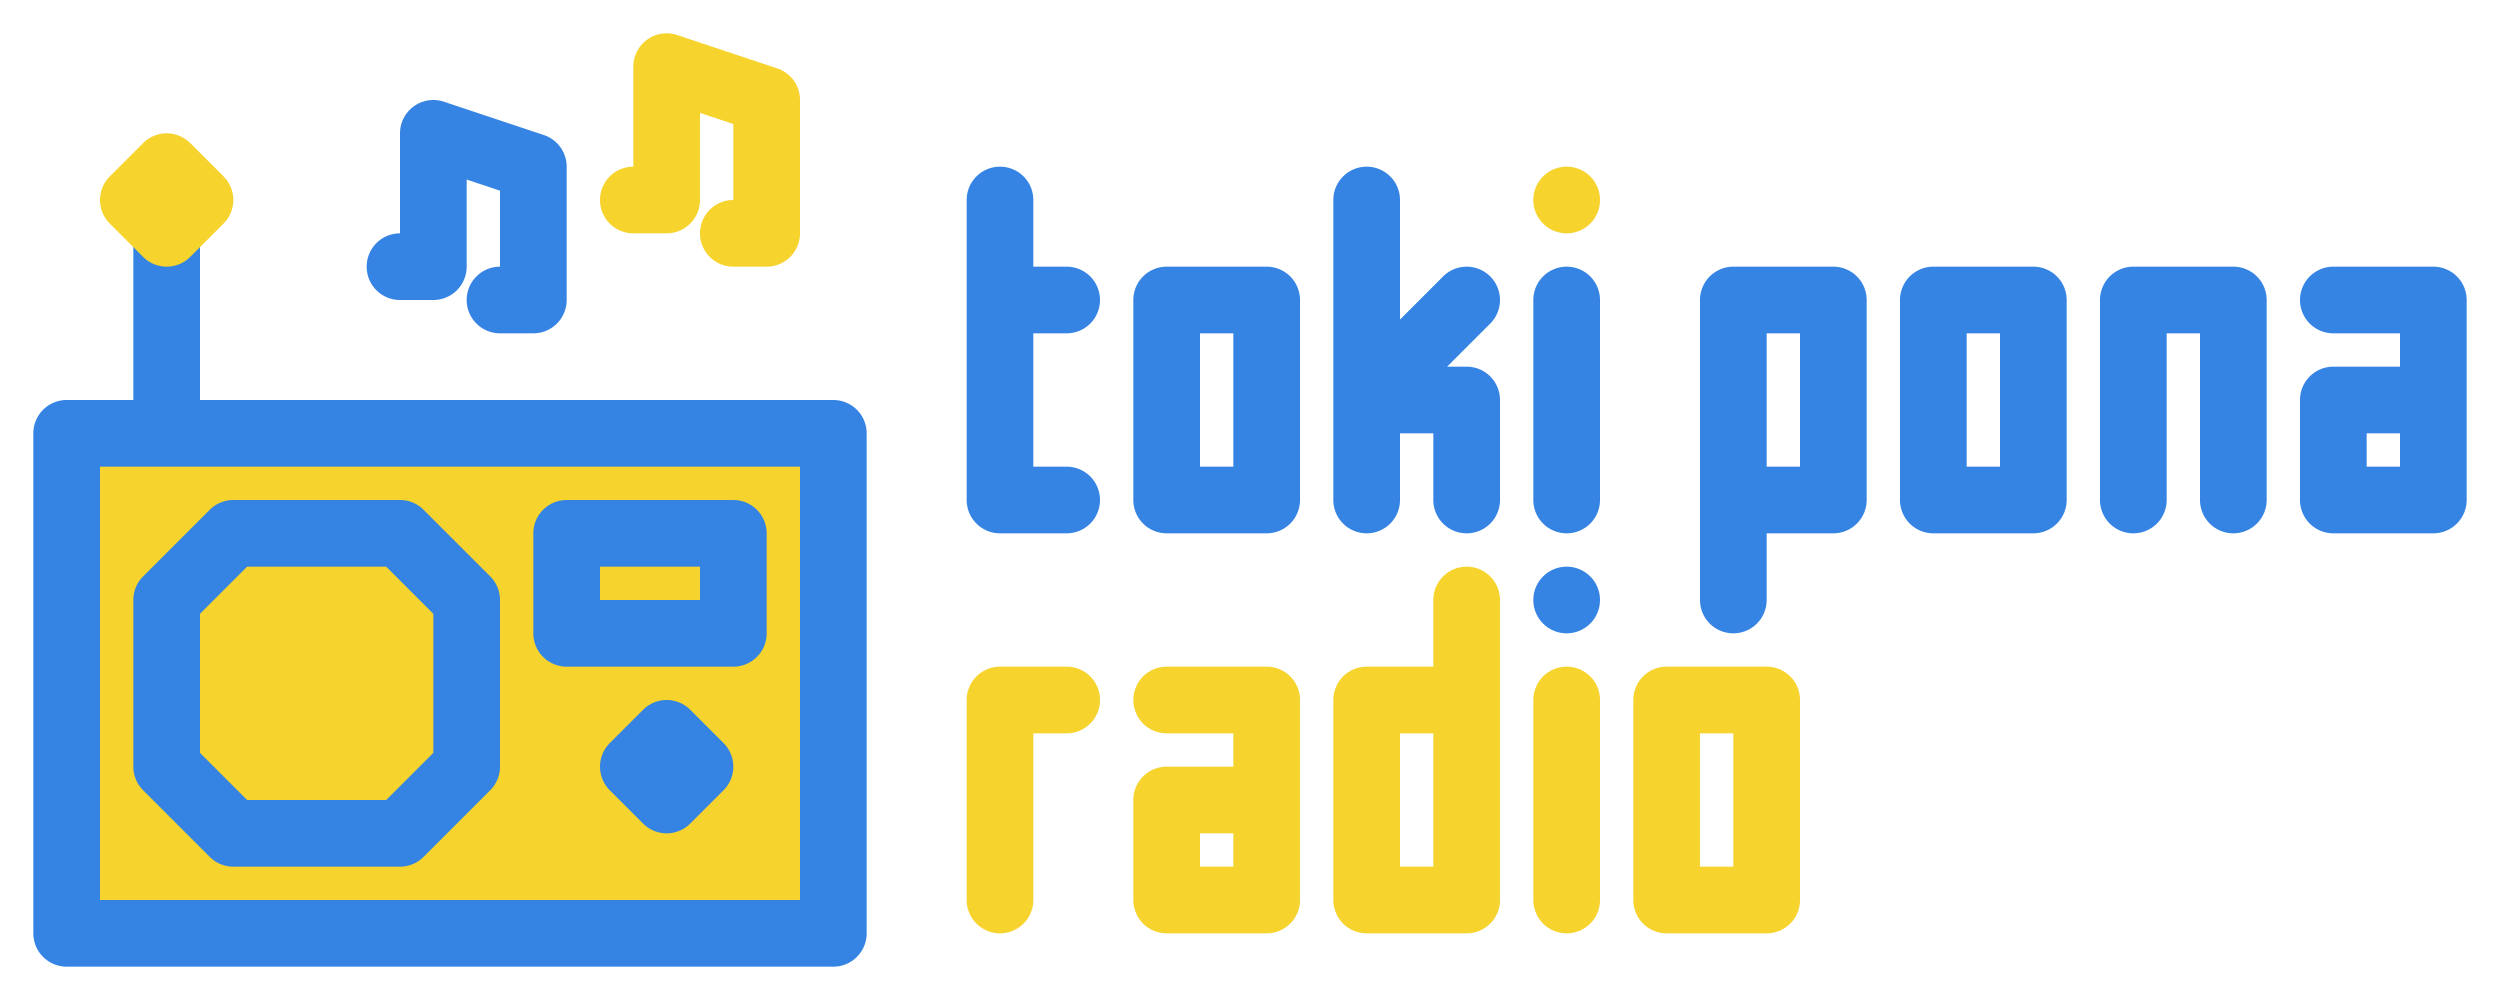 <?xml version="1.0" encoding="UTF-8"?>
<!-- Created with Inkscape (http://www.inkscape.org/) -->
<svg width="300" height="120" version="1.1" viewBox="0 0 300 120" xmlns="http://www.w3.org/2000/svg">
 <g stroke-linecap="round" stroke-linejoin="round">
  <path d="m20 24a4 4 0 00-4 4v24a4 4 0 004 4 4 4 0 004-4v-24a4 4 0 00-4-4z" fill="#3584e4" stop-color="#000000"/>
  <path d="m8 52h92v60h-92z" fill="#f6d32d" stop-color="#000000" stroke-dashoffset=".2" stroke-miterlimit="3.2"/>
  <path d="m8 48a4 4 0 00-4 4v60a4 4 0 004 4h92a4 4 0 004-4v-60a4 4 0 00-4-4h-92zm4 8h84v52h-84v-52zm16 4a4 4 0 00-2.828 1.172l-8 8a4 4 0 00-1.172 2.828v20a4 4 0 001.172 2.828l8 8a4 4 0 002.828 1.172h20a4 4 0 002.828-1.172l8-8a4 4 0 001.172-2.828v-20a4 4 0 00-1.172-2.828l-8-8a4 4 0 00-2.828-1.172h-20zm40 0a4 4 0 00-4 4v12a4 4 0 004 4h20a4 4 0 004-4v-12a4 4 0 00-4-4h-20zm-38.344 8h16.688l5.656 5.656v16.688l-5.656 5.656h-16.688l-5.656-5.656v-16.688l5.656-5.656zm42.344 0h12v4h-12v-4zm8 16a4 4 0 00-2.828 1.172l-4 4a4 4 0 000 5.656l4 4a4 4 0 005.656 0l4-4a4 4 0 000-5.656l-4-4a4 4 0 00-2.828-1.172z" fill="#3584e4" stop-color="#000000" stroke-dashoffset=".2" stroke-miterlimit="3.2"/>
  <path d="m20 16a4 4 0 00-2.828 1.172l-4 4a4 4 0 000 5.656l4 4a4 4 0 005.656 0l4-4a4 4 0 000-5.656l-4-4a4 4 0 00-2.828-1.172z" fill="#f6d32d" stop-color="#000000"/>
  <path d="m176 68a4 4 0 00-4 4v8h-8a4 4 0 00-4 4v24a4 4 0 004 4h12a4 4 0 004-4v-24-12a4 4 0 00-4-4zm-56 12a4 4 0 00-4 4v24a4 4 0 004 4 4 4 0 004-4v-20h4a4 4 0 004-4 4 4 0 00-4-4h-8zm20 0a4 4 0 00-4 4 4 4 0 004 4h8v4h-8a4 4 0 00-4 4v12a4 4 0 004 4h12a4 4 0 004-4v-12-12a4 4 0 00-4-4h-12zm48 0a4 4 0 00-4 4v24a4 4 0 004 4 4 4 0 004-4v-24a4 4 0 00-4-4zm12 0a4 4 0 00-4 4v24a4 4 0 004 4h12a4 4 0 004-4v-24a4 4 0 00-4-4h-12zm-32 8h4v16h-4v-16zm36 0h4v16h-4v-16zm-60 12h4v4h-4v-4z" fill="#f6d32d" stop-color="#000000"/>
  <path d="m188 68a4 4 0 00-4 4 4 4 0 004 4 4 4 0 004-4 4 4 0 00-4-4z" fill="#3584e4" stop-color="#000000"/>
  <path d="m120 20a4 4 0 00-4 4v12 24a4 4 0 004 4h8a4 4 0 004-4 4 4 0 00-4-4h-4v-16h4a4 4 0 004-4 4 4 0 00-4-4h-4v-8a4 4 0 00-4-4zm44 0a4 4 0 00-4 4v36a4 4 0 004 4 4 4 0 004-4v-8h4v8a4 4 0 004 4 4 4 0 004-4v-12a4 4 0 00-4-4h-2.344l5.172-5.172a4 4 0 000-5.656 4 4 0 00-2.828-1.172 4 4 0 00-2.828 1.172l-5.172 5.172v-14.344a4 4 0 00-4-4zm-24 12a4 4 0 00-4 4v24a4 4 0 004 4h12a4 4 0 004-4v-24a4 4 0 00-4-4h-12zm48 0a4 4 0 00-4 4v24a4 4 0 004 4 4 4 0 004-4v-24a4 4 0 00-4-4zm20 0a4 4 0 00-4 4v24 12a4 4 0 004 4 4 4 0 004-4v-8h8a4 4 0 004-4v-24a4 4 0 00-4-4h-12zm24 0a4 4 0 00-4 4v24a4 4 0 004 4h12a4 4 0 004-4v-24a4 4 0 00-4-4h-12zm24 0a4 4 0 00-4 4v24a4 4 0 004 4 4 4 0 004-4v-20h4v20a4 4 0 004 4 4 4 0 004-4v-24a4 4 0 00-4-4h-12zm24 0a4 4 0 00-4 4 4 4 0 004 4h8v4h-8a4 4 0 00-4 4v12a4 4 0 004 4h12a4 4 0 004-4v-12-12a4 4 0 00-4-4h-12zm-136 8h4v16h-4v-16zm68 0h4v16h-4v-16zm24 0h4v16h-4v-16zm48 12h4v4h-4v-4z" fill="#3584e4" stop-color="#000000"/>
  <path d="m188 20a4 4 0 00-4 4 4 4 0 004 4 4 4 0 004-4 4 4 0 00-4-4z" fill="#f6d32d" stop-color="#000000"/>
  <path d="m53.266 12.205a4 4 0 00-5.266 3.795v12a4 4 0 00-4 4 4 4 0 004 4h4a4 4 0 004-4v-10.451l4 1.334v9.117a4 4 0 00-4 4 4 4 0 004 4h4a4 4 0 004-4v-16a4 4 0 00-2.734-3.795z" fill="#3584e4" stop-color="#000000"/>
  <path d="m81.266 4.205a4 4 0 00-5.266 3.795v12a4 4 0 00-4 4 4 4 0 004 4h4a4 4 0 004-4v-10.451l4 1.334v9.117a4 4 0 00-4 4 4 4 0 004 4h4a4 4 0 004-4v-16a4 4 0 00-2.734-3.795z" fill="#f6d32d" stop-color="#000000"/>
 </g>
</svg>
